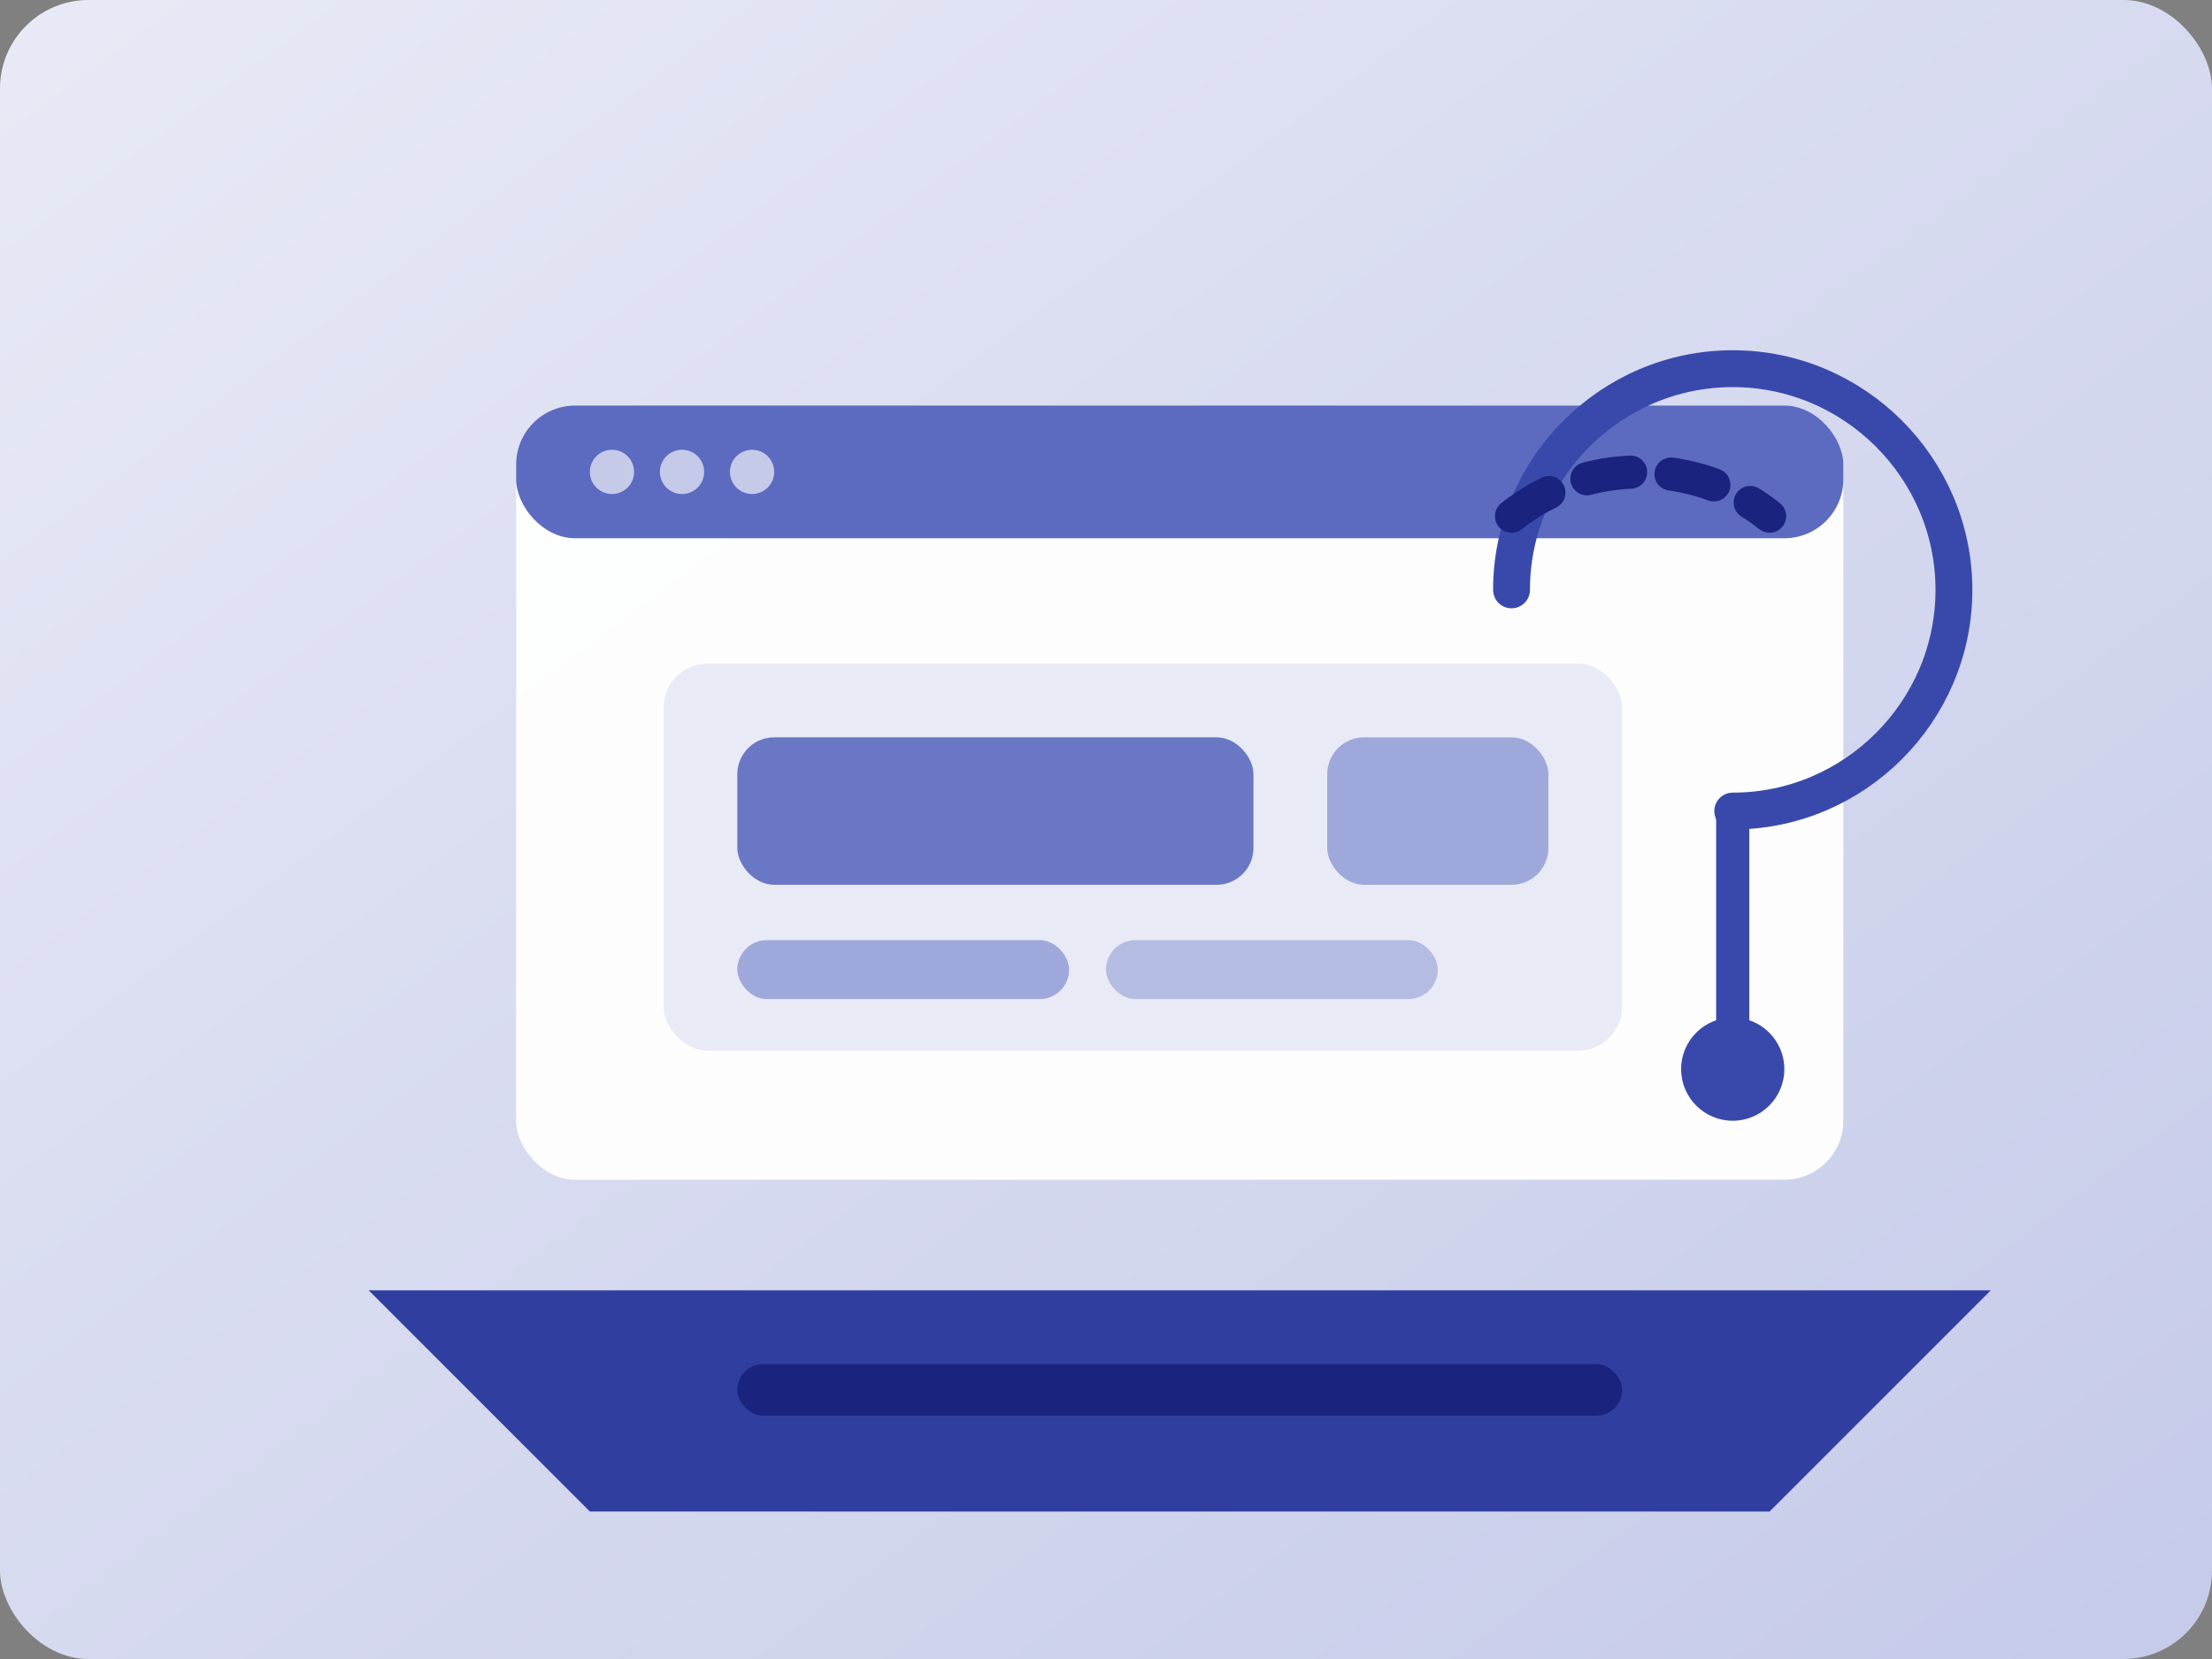 <svg xmlns="http://www.w3.org/2000/svg" width="1200" height="900" viewBox="0 0 1200 900" role="img" aria-labelledby="title desc">
  <rect x="0" y="0" width="1200" height="900" fill="#808080" stroke="none"/>
  <title id="title">Moderne Web-App Entwicklung</title>
  <desc id="desc">Illustration eines Laptops mit verschiedenen Oberflächenelementen und Cloud-Verbindung.</desc>
  <defs>
    <linearGradient id="bg" x1="0" y1="0" x2="1" y2="1">
      <stop offset="0%" stop-color="#e8eaf6" />
      <stop offset="100%" stop-color="#c5cae9" />
    </linearGradient>
  </defs>
  <rect width="1200" height="900" fill="url(#bg)" rx="48" />
  <g transform="translate(200 220)">
    <rect x="80" y="0" width="720" height="420" rx="32" fill="#ffffff" opacity="0.95" />
    <rect x="80" y="0" width="720" height="72" rx="32" fill="#5c6bc0" />
    <circle cx="132" cy="36" r="12" fill="#c5cae9" />
    <circle cx="170" cy="36" r="12" fill="#c5cae9" />
    <circle cx="208" cy="36" r="12" fill="#c5cae9" />
    <rect x="160" y="140" width="520" height="210" rx="24" fill="#e8eaf6" />
    <rect x="200" y="180" width="280" height="80" rx="20" fill="#5c6bc0" opacity="0.9" />
    <rect x="520" y="180" width="120" height="80" rx="20" fill="#9fa8da" />
    <rect x="200" y="290" width="180" height="32" rx="16" fill="#9fa8da" />
    <rect x="400" y="290" width="180" height="32" rx="16" fill="#9fa8da" opacity="0.7" />
    <path d="M0 480h880l-120 120H120z" fill="#303f9f" />
    <rect x="200" y="520" width="480" height="28" rx="14" fill="#1a237e" />
  </g>
  <g transform="translate(820 200)">
    <path d="M0 120c0-66 54-120 120-120s120 54 120 120-54 120-120 120" fill="none" stroke="#3949ab" stroke-width="20" stroke-linecap="round" />
    <path d="M120 240v120" stroke="#3949ab" stroke-width="18" stroke-linecap="round" />
    <circle cx="120" cy="380" r="28" fill="#3949ab" />
  </g>
  <path d="M820 280c40-32 100-32 140 0" fill="none" stroke="#1a237e" stroke-width="18" stroke-linecap="round" stroke-dasharray="24 22" />
</svg>

